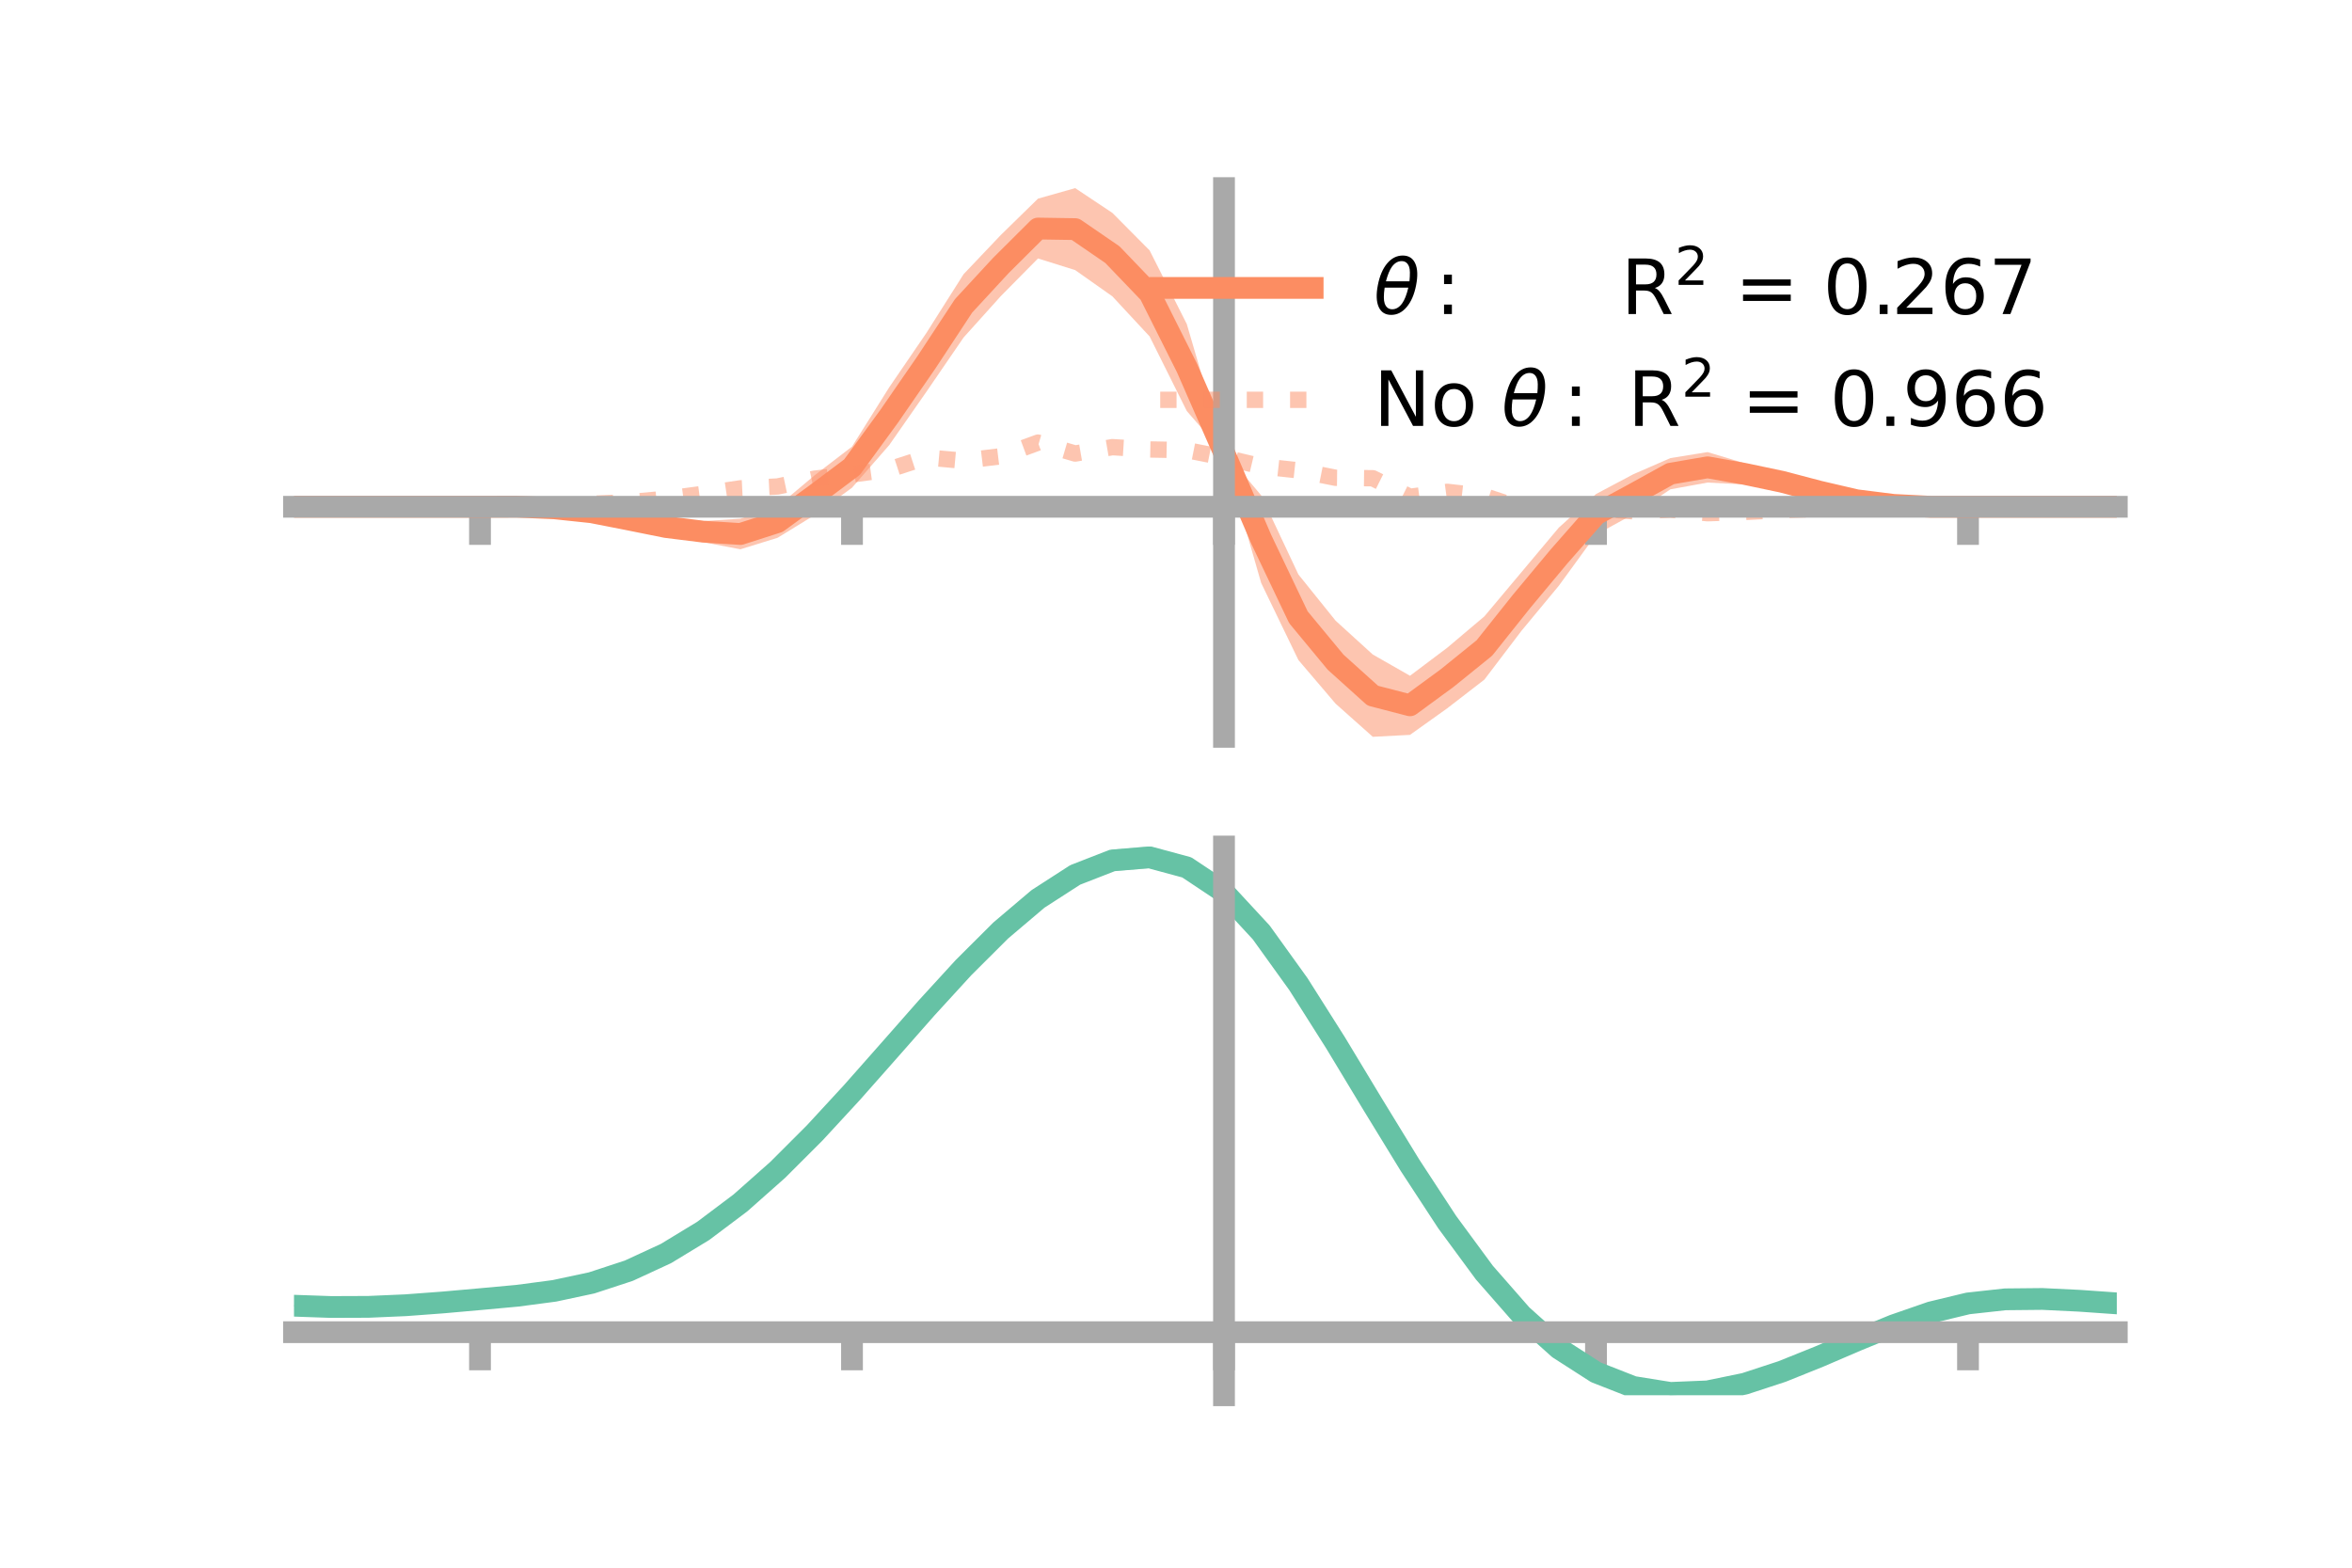 <?xml version="1.0" encoding="utf-8" standalone="no"?>
<!DOCTYPE svg PUBLIC "-//W3C//DTD SVG 1.1//EN"
  "http://www.w3.org/Graphics/SVG/1.1/DTD/svg11.dtd">
<!-- Created with matplotlib (https://matplotlib.org/) -->
<svg height="144pt" version="1.1" viewBox="0 0 216 144" width="216pt" xmlns="http://www.w3.org/2000/svg" xmlns:xlink="http://www.w3.org/1999/xlink">
 <defs>
  <style type="text/css">*{stroke-linecap:butt;stroke-linejoin:round;}</style>
 </defs>
 <g id="figure_1">
  <g id="patch_1">
   <path d="M 0 144 
L 216 144 
L 216 0 
L 0 0 
z
" style="fill:none;"/>
  </g>
  <g id="axes_1">
   <g id="patch_2">
    <path d="M 27 67.68 
L 194.4 67.68 
L 194.4 17.28 
L 27 17.28 
z
" style="fill:none;"/>
   </g>
   <g id="PolyCollection_1">
    <path clip-path="url(#pe4be85d729)" d="M 27 46.549 
L 27 46.549 
L 30.416 46.549 
L 33.833 46.549 
L 37.249 46.549 
L 40.665 46.549 
L 44.082 46.548 
L 47.498 46.48 
L 50.914 46.493 
L 54.331 46.619 
L 57.747 47.169 
L 61.163 47.566 
L 64.58 47.866 
L 67.996 47.646 
L 71.412 46.516 
L 74.829 43.644 
L 78.245 41.025 
L 81.661 35.581 
L 85.078 30.583 
L 88.494 25.184 
L 91.91 21.588 
L 95.327 18.246 
L 98.743 17.28 
L 102.159 19.556 
L 105.576 22.999 
L 108.992 29.769 
L 112.408 41.439 
L 115.824 45.503 
L 119.241 52.768 
L 122.657 57.013 
L 126.073 60.122 
L 129.49 62.072 
L 132.906 59.501 
L 136.322 56.615 
L 139.739 52.541 
L 143.155 48.467 
L 146.571 45.382 
L 149.988 43.567 
L 153.404 42.079 
L 156.82 41.527 
L 160.237 42.559 
L 163.653 43.409 
L 167.069 44.594 
L 170.486 45.513 
L 173.902 46.178 
L 177.318 46.484 
L 180.735 46.549 
L 184.151 46.549 
L 187.567 46.549 
L 190.984 46.549 
L 194.4 46.549 
L 194.4 46.549 
L 194.4 46.549 
L 190.984 46.549 
L 187.567 46.549 
L 184.151 46.549 
L 180.735 46.549 
L 177.318 46.614 
L 173.902 46.577 
L 170.486 46.383 
L 167.069 45.71 
L 163.653 45.097 
L 160.237 44.506 
L 156.82 44.324 
L 153.404 44.948 
L 149.988 47.236 
L 146.571 49.116 
L 143.155 53.807 
L 139.739 57.928 
L 136.322 62.425 
L 132.906 65.064 
L 129.49 67.501 
L 126.073 67.68 
L 122.657 64.636 
L 119.241 60.627 
L 115.824 53.555 
L 112.408 41.692 
L 108.992 37.756 
L 105.576 30.904 
L 102.159 27.223 
L 98.743 24.811 
L 95.327 23.741 
L 91.91 27.201 
L 88.494 31 
L 85.078 35.987 
L 81.661 40.887 
L 78.245 44.8 
L 74.829 47.3 
L 71.412 49.398 
L 67.996 50.455 
L 64.58 49.804 
L 61.163 49.255 
L 57.747 48.274 
L 54.331 47.486 
L 50.914 46.89 
L 47.498 46.61 
L 44.082 46.549 
L 40.665 46.549 
L 37.249 46.549 
L 33.833 46.549 
L 30.416 46.549 
L 27 46.549 
z
" style="fill:#fc8d62;fill-opacity:0.5;"/>
   </g>
   <g id="matplotlib.axis_1">
    <g id="xtick_1">
     <g id="line2d_1">
      <defs>
       <path d="M 0 0 
L 0 3.5 
" id="ma235a5692a" style="stroke:#a9a9a9;stroke-width:2;"/>
      </defs>
      <g>
       <use style="fill:#a9a9a9;stroke:#a9a9a9;stroke-width:2;" x="44.082" xlink:href="#ma235a5692a" y="46.549"/>
      </g>
     </g>
    </g>
    <g id="xtick_2">
     <g id="line2d_2">
      <g>
       <use style="fill:#a9a9a9;stroke:#a9a9a9;stroke-width:2;" x="78.245" xlink:href="#ma235a5692a" y="46.549"/>
      </g>
     </g>
    </g>
    <g id="xtick_3">
     <g id="line2d_3">
      <g>
       <use style="fill:#a9a9a9;stroke:#a9a9a9;stroke-width:2;" x="112.408" xlink:href="#ma235a5692a" y="46.549"/>
      </g>
     </g>
    </g>
    <g id="xtick_4">
     <g id="line2d_4">
      <g>
       <use style="fill:#a9a9a9;stroke:#a9a9a9;stroke-width:2;" x="146.571" xlink:href="#ma235a5692a" y="46.549"/>
      </g>
     </g>
    </g>
    <g id="xtick_5">
     <g id="line2d_5">
      <g>
       <use style="fill:#a9a9a9;stroke:#a9a9a9;stroke-width:2;" x="180.735" xlink:href="#ma235a5692a" y="46.549"/>
      </g>
     </g>
    </g>
   </g>
   <g id="matplotlib.axis_2"/>
   <g id="line2d_6">
    <path clip-path="url(#pe4be85d729)" d="M 27 46.549 
L 30.416 46.549 
L 33.833 46.549 
L 37.249 46.549 
L 40.665 46.549 
L 44.082 46.549 
L 47.498 46.545 
L 50.914 46.691 
L 54.331 47.052 
L 57.747 47.721 
L 61.163 48.41 
L 64.58 48.835 
L 67.996 49.051 
L 71.412 47.957 
L 74.829 45.472 
L 78.245 42.913 
L 81.661 38.234 
L 85.078 33.285 
L 88.494 28.092 
L 91.91 24.395 
L 95.327 20.993 
L 98.743 21.046 
L 102.159 23.389 
L 105.576 26.952 
L 108.992 33.763 
L 112.408 41.565 
L 115.824 49.529 
L 119.241 56.698 
L 122.657 60.824 
L 126.073 63.901 
L 129.49 64.787 
L 132.906 62.283 
L 136.322 59.52 
L 139.739 55.235 
L 143.155 51.137 
L 146.571 47.249 
L 149.988 45.402 
L 153.404 43.513 
L 156.82 42.926 
L 160.237 43.533 
L 163.653 44.253 
L 167.069 45.152 
L 170.486 45.948 
L 173.902 46.378 
L 177.318 46.549 
L 180.735 46.549 
L 184.151 46.549 
L 187.567 46.549 
L 190.984 46.549 
L 194.4 46.549 
" style="fill:none;stroke:#fc8d62;stroke-linecap:square;stroke-width:2;"/>
   </g>
   <g id="line2d_7">
    <path clip-path="url(#pe4be85d729)" d="M 27 46.549 
L 30.416 46.549 
L 33.833 46.549 
L 37.249 46.549 
L 40.665 46.549 
L 44.082 46.549 
L 47.498 46.528 
L 50.914 46.435 
L 54.331 46.278 
L 57.747 46.127 
L 61.163 45.817 
L 64.58 45.363 
L 67.996 44.857 
L 71.412 44.686 
L 74.829 43.966 
L 78.245 43.582 
L 81.661 43.123 
L 85.078 42.014 
L 88.494 42.326 
L 91.91 41.91 
L 95.327 40.656 
L 98.743 41.66 
L 102.159 41.074 
L 105.576 41.285 
L 108.992 41.349 
L 112.408 42.025 
L 115.824 42.831 
L 119.241 43.204 
L 122.657 43.887 
L 126.073 43.93 
L 129.49 45.633 
L 132.906 45.176 
L 136.322 45.569 
L 139.739 46.7 
L 143.155 46.378 
L 146.571 46.688 
L 149.988 46.967 
L 153.404 46.818 
L 156.82 47.143 
L 160.237 47.026 
L 163.653 46.857 
L 167.069 46.75 
L 170.486 46.724 
L 173.902 46.635 
L 177.318 46.566 
L 180.735 46.549 
L 184.151 46.549 
L 187.567 46.549 
L 190.984 46.549 
L 194.4 46.549 
" style="fill:none;stroke:#fc8d62;stroke-dasharray:1.5,2.475;stroke-dashoffset:0;stroke-opacity:0.5;stroke-width:1.5;"/>
   </g>
   <g id="patch_3">
    <path d="M 112.408 67.68 
L 112.408 17.28 
" style="fill:none;stroke:#a9a9a9;stroke-linecap:square;stroke-linejoin:miter;stroke-width:2;"/>
   </g>
   <g id="patch_4">
    <path d="M 194.4 67.68 
L 194.4 17.28 
" style="fill:none;"/>
   </g>
   <g id="patch_5">
    <path d="M 27 46.549 
L 194.4 46.549 
" style="fill:none;stroke:#a9a9a9;stroke-linecap:square;stroke-linejoin:miter;stroke-width:2;"/>
   </g>
   <g id="patch_6">
    <path d="M 27 17.28 
L 194.4 17.28 
" style="fill:none;"/>
   </g>
   <g id="legend_1">
    <g id="line2d_8">
     <path d="M 106.55 26.449 
L 120.55 26.449 
" style="fill:none;stroke:#fc8d62;stroke-linecap:square;stroke-width:2;"/>
    </g>
    <g id="line2d_9"/>
    <g id="text_1">
     <!-- $\theta:$      R$^{2}$ = 0.267 -->
     <g transform="translate(126.15 28.899)scale(0.07 -0.07)">
      <defs>
       <path d="M 45.516 34.672 
L 14.453 34.672 
Q 12.359 20.062 14.5 13.875 
Q 17.188 6.25 24.469 6.25 
Q 31.781 6.25 37.359 13.922 
Q 42.234 20.656 45.516 34.672 
z
M 47.016 42.969 
Q 48.344 56.844 46.625 61.719 
Q 43.953 69.438 36.766 69.438 
Q 29.297 69.438 23.828 61.812 
Q 19.531 55.672 16.156 42.969 
z
M 38.188 76.766 
Q 49.906 76.766 54.594 66.406 
Q 59.281 56.109 55.719 37.844 
Q 52.203 19.625 43.453 9.281 
Q 34.766 -1.125 23.047 -1.125 
Q 11.281 -1.125 6.641 9.281 
Q 2 19.625 5.516 37.844 
Q 9.078 56.109 17.719 66.406 
Q 26.422 76.766 38.188 76.766 
z
" id="DejaVuSans-Oblique-952"/>
       <path d="M 11.719 12.406 
L 22.016 12.406 
L 22.016 0 
L 11.719 0 
z
M 11.719 51.703 
L 22.016 51.703 
L 22.016 39.312 
L 11.719 39.312 
z
" id="DejaVuSans-58"/>
       <path id="DejaVuSans-32"/>
       <path d="M 44.391 34.188 
Q 47.562 33.109 50.562 29.594 
Q 53.562 26.078 56.594 19.922 
L 66.609 0 
L 56 0 
L 46.688 18.703 
Q 43.062 26.031 39.672 28.422 
Q 36.281 30.812 30.422 30.812 
L 19.672 30.812 
L 19.672 0 
L 9.812 0 
L 9.812 72.906 
L 32.078 72.906 
Q 44.578 72.906 50.734 67.672 
Q 56.891 62.453 56.891 51.906 
Q 56.891 45.016 53.688 40.469 
Q 50.484 35.938 44.391 34.188 
z
M 19.672 64.797 
L 19.672 38.922 
L 32.078 38.922 
Q 39.203 38.922 42.844 42.219 
Q 46.484 45.516 46.484 51.906 
Q 46.484 58.297 42.844 61.547 
Q 39.203 64.797 32.078 64.797 
z
" id="DejaVuSans-82"/>
       <path d="M 19.188 8.297 
L 53.609 8.297 
L 53.609 0 
L 7.328 0 
L 7.328 8.297 
Q 12.938 14.109 22.625 23.891 
Q 32.328 33.688 34.812 36.531 
Q 39.547 41.844 41.422 45.531 
Q 43.312 49.219 43.312 52.781 
Q 43.312 58.594 39.234 62.25 
Q 35.156 65.922 28.609 65.922 
Q 23.969 65.922 18.812 64.312 
Q 13.672 62.703 7.812 59.422 
L 7.812 69.391 
Q 13.766 71.781 18.938 73 
Q 24.125 74.219 28.422 74.219 
Q 39.75 74.219 46.484 68.547 
Q 53.219 62.891 53.219 53.422 
Q 53.219 48.922 51.531 44.891 
Q 49.859 40.875 45.406 35.406 
Q 44.188 33.984 37.641 27.219 
Q 31.109 20.453 19.188 8.297 
z
" id="DejaVuSans-50"/>
       <path d="M 10.594 45.406 
L 73.188 45.406 
L 73.188 37.203 
L 10.594 37.203 
z
M 10.594 25.484 
L 73.188 25.484 
L 73.188 17.188 
L 10.594 17.188 
z
" id="DejaVuSans-61"/>
       <path d="M 31.781 66.406 
Q 24.172 66.406 20.328 58.906 
Q 16.5 51.422 16.5 36.375 
Q 16.5 21.391 20.328 13.891 
Q 24.172 6.391 31.781 6.391 
Q 39.453 6.391 43.281 13.891 
Q 47.125 21.391 47.125 36.375 
Q 47.125 51.422 43.281 58.906 
Q 39.453 66.406 31.781 66.406 
z
M 31.781 74.219 
Q 44.047 74.219 50.516 64.516 
Q 56.984 54.828 56.984 36.375 
Q 56.984 17.969 50.516 8.266 
Q 44.047 -1.422 31.781 -1.422 
Q 19.531 -1.422 13.062 8.266 
Q 6.594 17.969 6.594 36.375 
Q 6.594 54.828 13.062 64.516 
Q 19.531 74.219 31.781 74.219 
z
" id="DejaVuSans-48"/>
       <path d="M 10.688 12.406 
L 21 12.406 
L 21 0 
L 10.688 0 
z
" id="DejaVuSans-46"/>
       <path d="M 33.016 40.375 
Q 26.375 40.375 22.484 35.828 
Q 18.609 31.297 18.609 23.391 
Q 18.609 15.531 22.484 10.953 
Q 26.375 6.391 33.016 6.391 
Q 39.656 6.391 43.531 10.953 
Q 47.406 15.531 47.406 23.391 
Q 47.406 31.297 43.531 35.828 
Q 39.656 40.375 33.016 40.375 
z
M 52.594 71.297 
L 52.594 62.312 
Q 48.875 64.062 45.094 64.984 
Q 41.312 65.922 37.594 65.922 
Q 27.828 65.922 22.672 59.328 
Q 17.531 52.734 16.797 39.406 
Q 19.672 43.656 24.016 45.922 
Q 28.375 48.188 33.594 48.188 
Q 44.578 48.188 50.953 41.516 
Q 57.328 34.859 57.328 23.391 
Q 57.328 12.156 50.688 5.359 
Q 44.047 -1.422 33.016 -1.422 
Q 20.359 -1.422 13.672 8.266 
Q 6.984 17.969 6.984 36.375 
Q 6.984 53.656 15.188 63.938 
Q 23.391 74.219 37.203 74.219 
Q 40.922 74.219 44.703 73.484 
Q 48.484 72.75 52.594 71.297 
z
" id="DejaVuSans-54"/>
       <path d="M 8.203 72.906 
L 55.078 72.906 
L 55.078 68.703 
L 28.609 0 
L 18.312 0 
L 43.219 64.594 
L 8.203 64.594 
z
" id="DejaVuSans-55"/>
      </defs>
      <use transform="translate(0 0.766)" xlink:href="#DejaVuSans-Oblique-952"/>
      <use transform="translate(80.664 0.766)" xlink:href="#DejaVuSans-58"/>
      <use transform="translate(133.838 0.766)" xlink:href="#DejaVuSans-32"/>
      <use transform="translate(165.625 0.766)" xlink:href="#DejaVuSans-32"/>
      <use transform="translate(197.412 0.766)" xlink:href="#DejaVuSans-32"/>
      <use transform="translate(229.199 0.766)" xlink:href="#DejaVuSans-32"/>
      <use transform="translate(260.986 0.766)" xlink:href="#DejaVuSans-32"/>
      <use transform="translate(292.773 0.766)" xlink:href="#DejaVuSans-32"/>
      <use transform="translate(324.561 0.766)" xlink:href="#DejaVuSans-82"/>
      <use transform="translate(395 39.047)scale(0.7)" xlink:href="#DejaVuSans-50"/>
      <use transform="translate(442.271 0.766)" xlink:href="#DejaVuSans-32"/>
      <use transform="translate(474.058 0.766)" xlink:href="#DejaVuSans-61"/>
      <use transform="translate(557.847 0.766)" xlink:href="#DejaVuSans-32"/>
      <use transform="translate(589.634 0.766)" xlink:href="#DejaVuSans-48"/>
      <use transform="translate(653.257 0.766)" xlink:href="#DejaVuSans-46"/>
      <use transform="translate(679.544 0.766)" xlink:href="#DejaVuSans-50"/>
      <use transform="translate(743.167 0.766)" xlink:href="#DejaVuSans-54"/>
      <use transform="translate(806.79 0.766)" xlink:href="#DejaVuSans-55"/>
     </g>
    </g>
    <g id="line2d_10">
     <path d="M 106.55 36.724 
L 120.55 36.724 
" style="fill:none;stroke:#fc8d62;stroke-dasharray:1.5,2.475;stroke-dashoffset:0;stroke-opacity:0.5;stroke-width:1.5;"/>
    </g>
    <g id="line2d_11"/>
    <g id="text_2">
     <!-- No $\theta:$ R$^{2}$ = 0.966 -->
     <g transform="translate(126.15 39.174)scale(0.07 -0.07)">
      <defs>
       <path d="M 9.812 72.906 
L 23.094 72.906 
L 55.422 11.922 
L 55.422 72.906 
L 64.984 72.906 
L 64.984 0 
L 51.703 0 
L 19.391 60.984 
L 19.391 0 
L 9.812 0 
z
" id="DejaVuSans-78"/>
       <path d="M 30.609 48.391 
Q 23.391 48.391 19.188 42.75 
Q 14.984 37.109 14.984 27.297 
Q 14.984 17.484 19.156 11.844 
Q 23.344 6.203 30.609 6.203 
Q 37.797 6.203 41.984 11.859 
Q 46.188 17.531 46.188 27.297 
Q 46.188 37.016 41.984 42.703 
Q 37.797 48.391 30.609 48.391 
z
M 30.609 56 
Q 42.328 56 49.016 48.375 
Q 55.719 40.766 55.719 27.297 
Q 55.719 13.875 49.016 6.219 
Q 42.328 -1.422 30.609 -1.422 
Q 18.844 -1.422 12.172 6.219 
Q 5.516 13.875 5.516 27.297 
Q 5.516 40.766 12.172 48.375 
Q 18.844 56 30.609 56 
z
" id="DejaVuSans-111"/>
       <path d="M 10.984 1.516 
L 10.984 10.5 
Q 14.703 8.734 18.5 7.812 
Q 22.312 6.891 25.984 6.891 
Q 35.75 6.891 40.891 13.453 
Q 46.047 20.016 46.781 33.406 
Q 43.953 29.203 39.594 26.953 
Q 35.25 24.703 29.984 24.703 
Q 19.047 24.703 12.672 31.312 
Q 6.297 37.938 6.297 49.422 
Q 6.297 60.641 12.938 67.422 
Q 19.578 74.219 30.609 74.219 
Q 43.266 74.219 49.922 64.516 
Q 56.594 54.828 56.594 36.375 
Q 56.594 19.141 48.406 8.859 
Q 40.234 -1.422 26.422 -1.422 
Q 22.703 -1.422 18.891 -0.688 
Q 15.094 0.047 10.984 1.516 
z
M 30.609 32.422 
Q 37.25 32.422 41.125 36.953 
Q 45.016 41.5 45.016 49.422 
Q 45.016 57.281 41.125 61.844 
Q 37.25 66.406 30.609 66.406 
Q 23.969 66.406 20.094 61.844 
Q 16.219 57.281 16.219 49.422 
Q 16.219 41.5 20.094 36.953 
Q 23.969 32.422 30.609 32.422 
z
" id="DejaVuSans-57"/>
      </defs>
      <use transform="translate(0 0.766)" xlink:href="#DejaVuSans-78"/>
      <use transform="translate(74.805 0.766)" xlink:href="#DejaVuSans-111"/>
      <use transform="translate(135.986 0.766)" xlink:href="#DejaVuSans-32"/>
      <use transform="translate(167.773 0.766)" xlink:href="#DejaVuSans-Oblique-952"/>
      <use transform="translate(248.438 0.766)" xlink:href="#DejaVuSans-58"/>
      <use transform="translate(301.611 0.766)" xlink:href="#DejaVuSans-32"/>
      <use transform="translate(333.398 0.766)" xlink:href="#DejaVuSans-82"/>
      <use transform="translate(403.838 39.047)scale(0.7)" xlink:href="#DejaVuSans-50"/>
      <use transform="translate(451.108 0.766)" xlink:href="#DejaVuSans-32"/>
      <use transform="translate(482.896 0.766)" xlink:href="#DejaVuSans-61"/>
      <use transform="translate(566.685 0.766)" xlink:href="#DejaVuSans-32"/>
      <use transform="translate(598.472 0.766)" xlink:href="#DejaVuSans-48"/>
      <use transform="translate(662.095 0.766)" xlink:href="#DejaVuSans-46"/>
      <use transform="translate(693.882 0.766)" xlink:href="#DejaVuSans-57"/>
      <use transform="translate(757.505 0.766)" xlink:href="#DejaVuSans-54"/>
      <use transform="translate(821.128 0.766)" xlink:href="#DejaVuSans-54"/>
     </g>
    </g>
   </g>
  </g>
  <g id="axes_2">
   <g id="patch_7">
    <path d="M 27 128.16 
L 194.4 128.16 
L 194.4 77.76 
L 27 77.76 
z
" style="fill:none;"/>
   </g>
   <g id="PolyCollection_2">
    <path clip-path="url(#p45710fb9b4)" d="M 27 119.984 
L 27 119.887 
L 30.416 120.014 
L 33.833 120 
L 37.249 119.844 
L 40.665 119.578 
L 44.082 119.263 
L 47.498 118.939 
L 50.914 118.479 
L 54.331 117.737 
L 57.747 116.602 
L 61.163 114.995 
L 64.58 112.878 
L 67.996 110.25 
L 71.412 107.151 
L 74.829 103.652 
L 78.245 99.857 
L 81.661 95.896 
L 85.078 91.922 
L 88.494 88.103 
L 91.91 84.62 
L 95.327 81.659 
L 98.743 79.408 
L 102.159 78.05 
L 105.576 77.76 
L 108.992 78.701 
L 112.408 81.015 
L 115.824 84.764 
L 119.241 89.586 
L 122.657 95.067 
L 126.073 100.817 
L 129.49 106.491 
L 132.906 111.801 
L 136.322 116.521 
L 139.739 120.488 
L 143.155 123.601 
L 146.571 125.825 
L 149.988 127.179 
L 153.404 127.734 
L 156.82 127.599 
L 160.237 126.907 
L 163.653 125.806 
L 167.069 124.455 
L 170.486 123.012 
L 173.902 121.631 
L 177.318 120.46 
L 180.735 119.641 
L 184.151 119.266 
L 187.567 119.237 
L 190.984 119.411 
L 194.4 119.662 
L 194.4 119.781 
L 194.4 119.781 
L 190.984 119.552 
L 187.567 119.395 
L 184.151 119.434 
L 180.735 119.813 
L 177.318 120.643 
L 173.902 121.843 
L 170.486 123.268 
L 167.069 124.761 
L 163.653 126.158 
L 160.237 127.295 
L 156.82 128.011 
L 153.404 128.16 
L 149.988 127.618 
L 146.571 126.291 
L 143.155 124.125 
L 139.739 121.107 
L 136.322 117.273 
L 132.906 112.712 
L 129.49 107.579 
L 126.073 102.088 
L 122.657 96.519 
L 119.241 91.205 
L 115.824 86.526 
L 112.408 82.89 
L 108.992 80.649 
L 105.576 79.739 
L 102.159 80.018 
L 98.743 81.322 
L 95.327 83.479 
L 91.91 86.313 
L 88.494 89.641 
L 85.078 93.284 
L 81.661 97.071 
L 78.245 100.842 
L 74.829 104.453 
L 71.412 107.784 
L 67.996 110.74 
L 64.58 113.253 
L 61.163 115.288 
L 57.747 116.841 
L 54.331 117.944 
L 50.914 118.664 
L 47.498 119.105 
L 44.082 119.409 
L 40.665 119.7 
L 37.249 119.942 
L 33.833 120.082 
L 30.416 120.095 
L 27 119.984 
z
" style="fill:#66c2a5;fill-opacity:0.5;"/>
   </g>
   <g id="matplotlib.axis_3">
    <g id="xtick_6">
     <g id="line2d_12">
      <g>
       <use style="fill:#a9a9a9;stroke:#a9a9a9;stroke-width:2;" x="44.082" xlink:href="#ma235a5692a" y="122.369"/>
      </g>
     </g>
    </g>
    <g id="xtick_7">
     <g id="line2d_13">
      <g>
       <use style="fill:#a9a9a9;stroke:#a9a9a9;stroke-width:2;" x="78.245" xlink:href="#ma235a5692a" y="122.369"/>
      </g>
     </g>
    </g>
    <g id="xtick_8">
     <g id="line2d_14">
      <g>
       <use style="fill:#a9a9a9;stroke:#a9a9a9;stroke-width:2;" x="112.408" xlink:href="#ma235a5692a" y="122.369"/>
      </g>
     </g>
    </g>
    <g id="xtick_9">
     <g id="line2d_15">
      <g>
       <use style="fill:#a9a9a9;stroke:#a9a9a9;stroke-width:2;" x="146.571" xlink:href="#ma235a5692a" y="122.369"/>
      </g>
     </g>
    </g>
    <g id="xtick_10">
     <g id="line2d_16">
      <g>
       <use style="fill:#a9a9a9;stroke:#a9a9a9;stroke-width:2;" x="180.735" xlink:href="#ma235a5692a" y="122.369"/>
      </g>
     </g>
    </g>
   </g>
   <g id="matplotlib.axis_4"/>
   <g id="line2d_17">
    <path clip-path="url(#p45710fb9b4)" d="M 27 119.936 
L 30.416 120.054 
L 33.833 120.041 
L 37.249 119.893 
L 40.665 119.639 
L 44.082 119.336 
L 47.498 119.022 
L 50.914 118.571 
L 54.331 117.841 
L 57.747 116.721 
L 61.163 115.141 
L 64.58 113.065 
L 67.996 110.495 
L 71.412 107.468 
L 74.829 104.052 
L 78.245 100.349 
L 81.661 96.484 
L 85.078 92.603 
L 88.494 88.872 
L 91.91 85.466 
L 95.327 82.569 
L 98.743 80.365 
L 102.159 79.034 
L 105.576 78.75 
L 108.992 79.675 
L 112.408 81.952 
L 115.824 85.645 
L 119.241 90.396 
L 122.657 95.793 
L 126.073 101.453 
L 129.49 107.035 
L 132.906 112.257 
L 136.322 116.897 
L 139.739 120.797 
L 143.155 123.863 
L 146.571 126.058 
L 149.988 127.398 
L 153.404 127.947 
L 156.82 127.805 
L 160.237 127.101 
L 163.653 125.982 
L 167.069 124.608 
L 170.486 123.14 
L 173.902 121.737 
L 177.318 120.552 
L 180.735 119.727 
L 184.151 119.35 
L 187.567 119.316 
L 190.984 119.482 
L 194.4 119.722 
" style="fill:none;stroke:#66c2a5;stroke-linecap:square;stroke-width:2;"/>
   </g>
   <g id="patch_8">
    <path d="M 112.408 128.16 
L 112.408 77.76 
" style="fill:none;stroke:#a9a9a9;stroke-linecap:square;stroke-linejoin:miter;stroke-width:2;"/>
   </g>
   <g id="patch_9">
    <path d="M 194.4 128.16 
L 194.4 77.76 
" style="fill:none;"/>
   </g>
   <g id="patch_10">
    <path d="M 27 122.369 
L 194.4 122.369 
" style="fill:none;stroke:#a9a9a9;stroke-linecap:square;stroke-linejoin:miter;stroke-width:2;"/>
   </g>
   <g id="patch_11">
    <path d="M 27 77.76 
L 194.4 77.76 
" style="fill:none;"/>
   </g>
  </g>
 </g>
 <defs>
  <clipPath id="pe4be85d729">
   <rect height="50.4" width="167.4" x="27" y="17.28"/>
  </clipPath>
  <clipPath id="p45710fb9b4">
   <rect height="50.4" width="167.4" x="27" y="77.76"/>
  </clipPath>
 </defs>
</svg>
